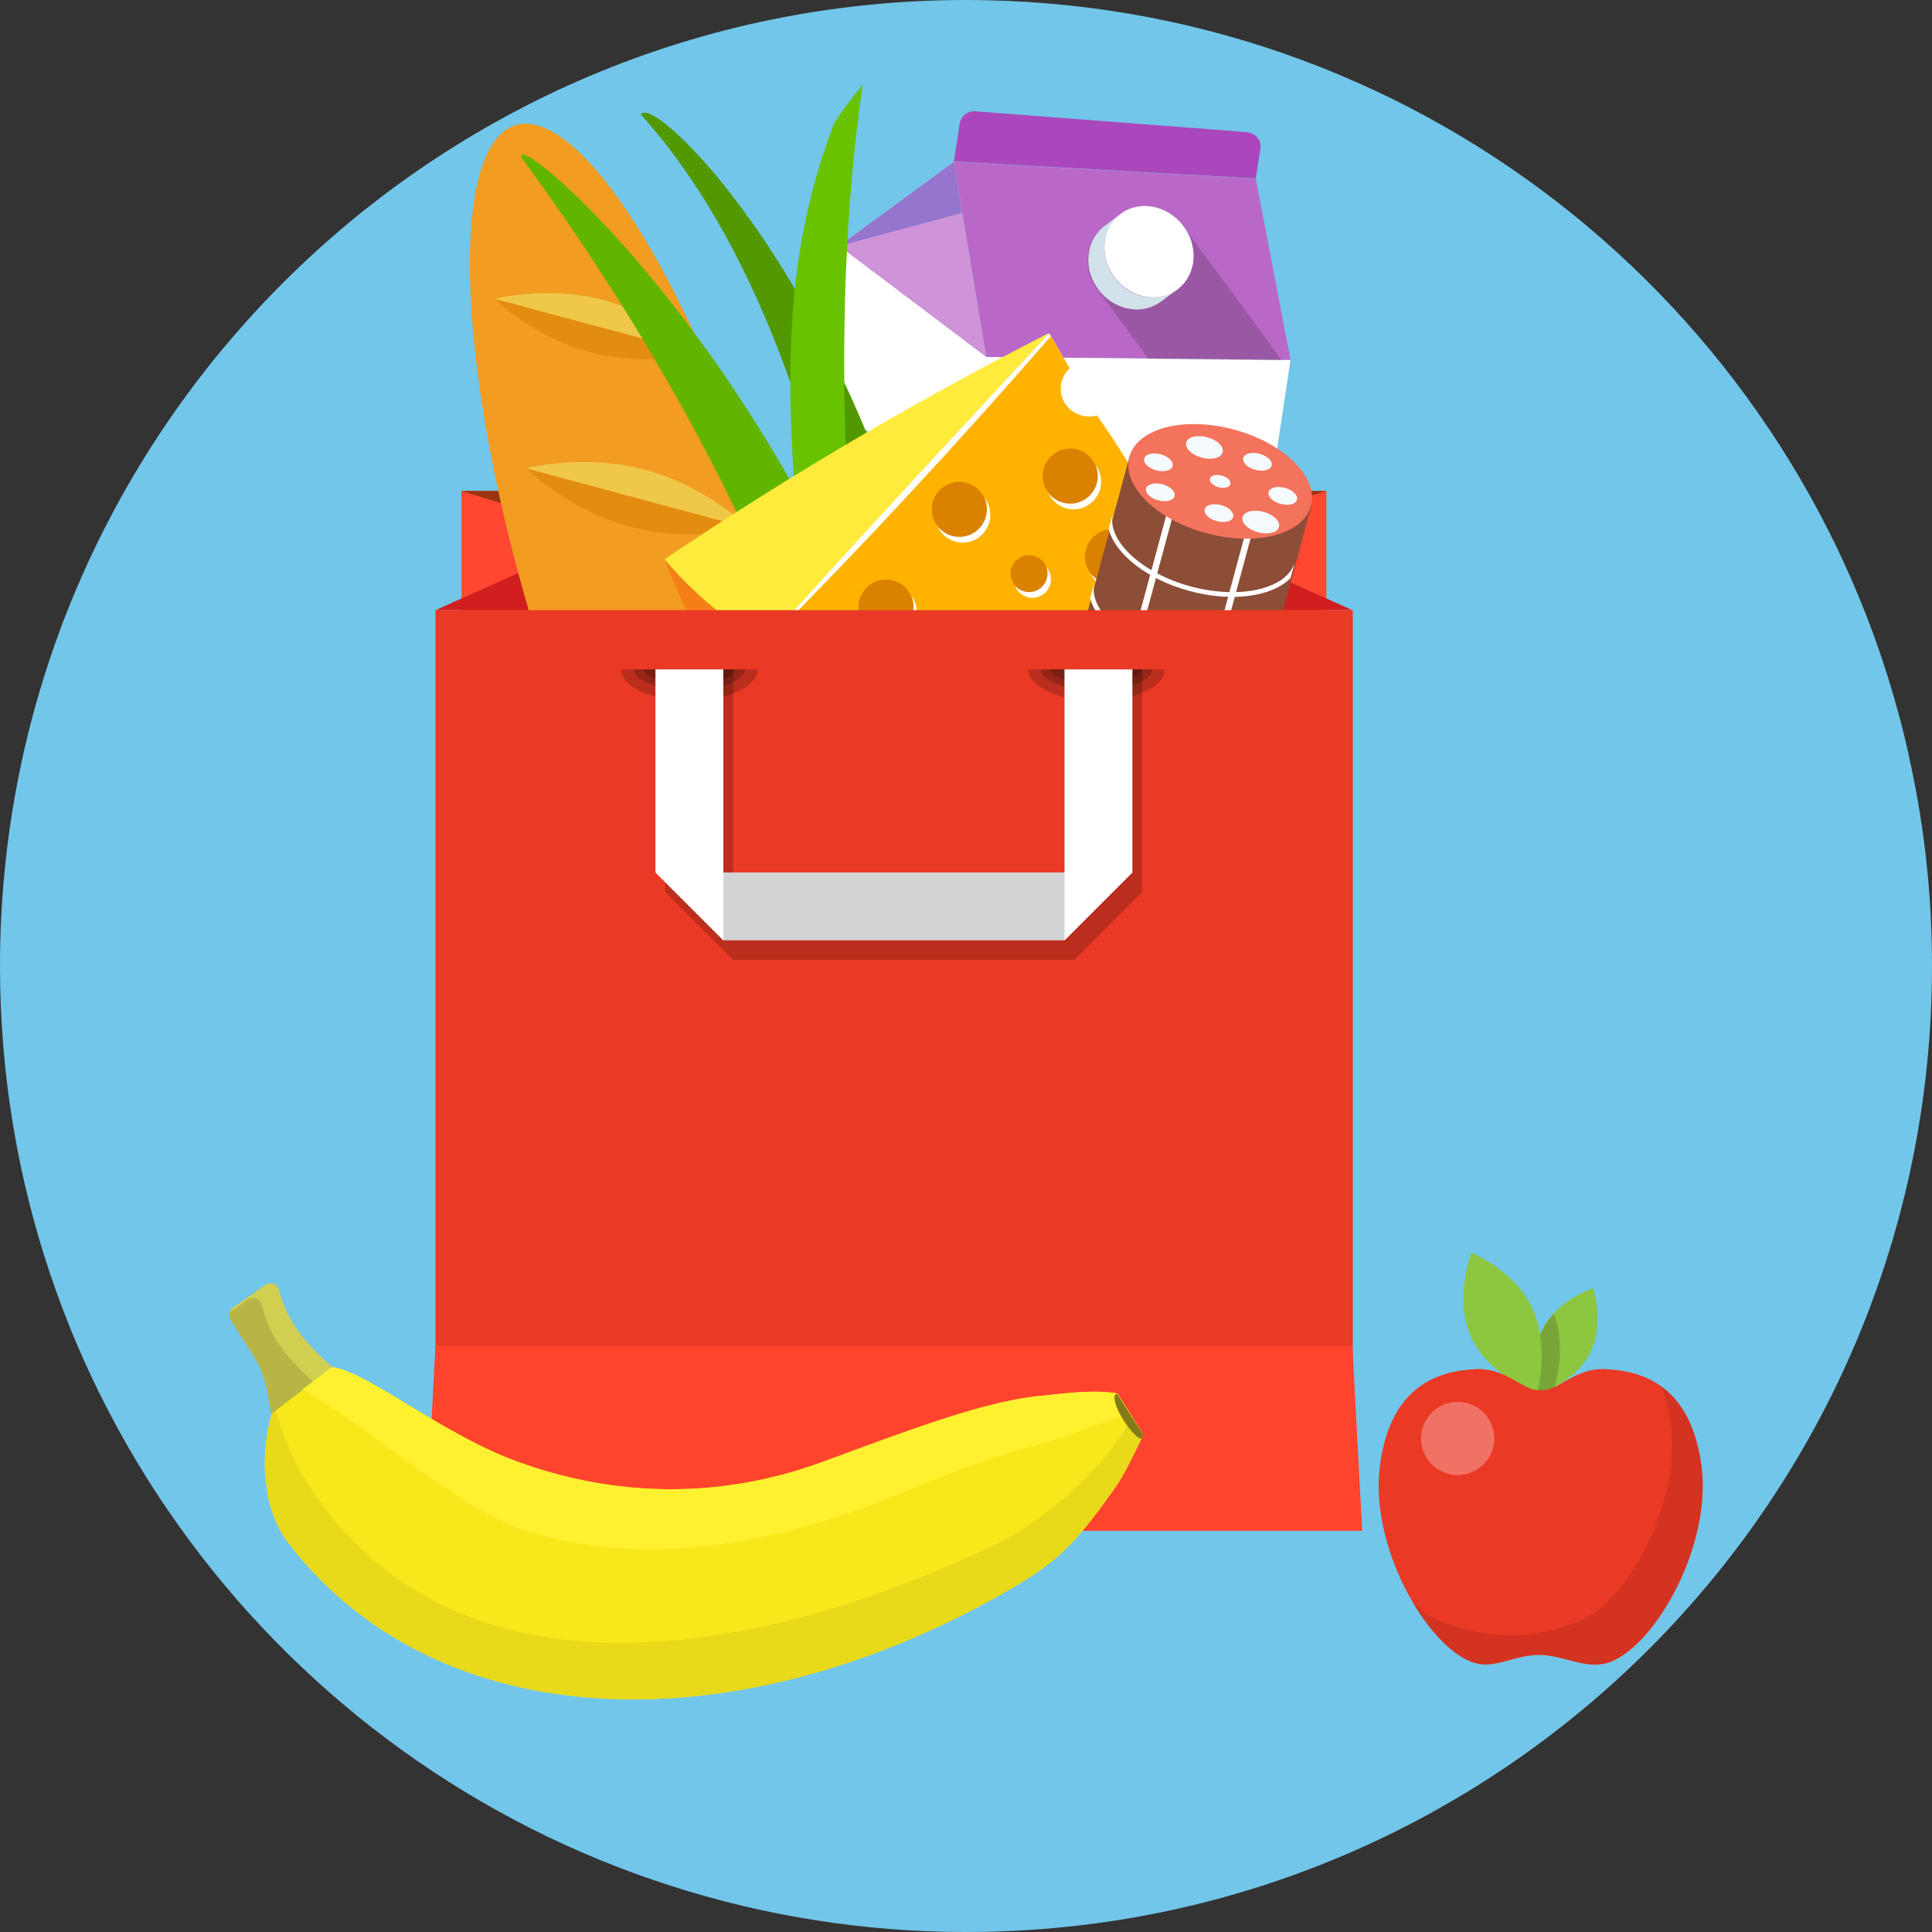 <?xml version="1.0" ?><!DOCTYPE svg  PUBLIC '-//W3C//DTD SVG 1.1//EN'  'http://www.w3.org/Graphics/SVG/1.1/DTD/svg11.dtd'><svg id="Layer_1" style="enable-background:new 0 0 512 512;" version="1.1" viewBox="0 0 512 512" xml:space="preserve" xmlns="http://www.w3.org/2000/svg" xmlns:xlink="http://www.w3.org/1999/xlink"><rect x="0" y="0" width="512" height="512" fill="#333333" stroke="none"/><style type="text/css">
	.st0{fill:#72C6E9;}
	.st1{fill:#FF4731;}
	.st2{fill:#D11F1F;}
	.st3{fill:#993611;}
	.st4{fill:#FFFFFF;}
	.st5{fill:#80BFE1;}
	.st6{fill:#B3B3B4;}
	.st7{fill:#CE93D8;}
	.st8{fill:#9575CD;}
	.st9{fill:#BA68C8;}
	.st10{fill:#AB47BC;}
	.st11{opacity:0.21;fill:#231F20;}
	.st12{fill:#D2E2EA;}
	.st13{fill:#F29C21;}
	.st14{fill:#E38D10;}
	.st15{fill:#EFC849;}
	.st16{fill:#61B500;}
	.st17{fill:#529900;}
	.st18{fill:#68C200;}
	.st19{fill:#F57F17;}
	.st20{fill:#FFEB3B;}
	.st21{fill:#FFB300;}
	.st22{fill:#DB8100;}
	.st23{fill:#8D4E38;}
	.st24{fill:#F3735C;}
	.st25{fill:#F5FAFC;}
	.st26{fill:#EA3924;}
	.st27{fill:#FF442E;}
	.st28{opacity:0.2;}
	.st29{fill:#D1D3D4;}
	.st30{fill:#B8B546;}
	.st31{fill:#D1CE50;}
	.st32{fill:#F7E81C;}
	.st33{fill:#E8D91B;}
	.st34{fill:#FFF130;}
	.st35{fill:#827B18;}
	.st36{fill:#8DC63F;}
	.st37{opacity:0.2;fill:#231F20;}
	.st38{opacity:0.1;}
	.st39{opacity:0.29;fill:#FFFFFF;}
</style><g><path class="st0" d="M512,256c0,141.2-114.4,255.8-255.6,256H256c-27.2,0-53.5-4.3-78.1-12.2C74.7,466.8,0,370.1,0,256    C0,114.6,114.6,0,256,0c118.2,0,217.7,80.1,247.1,189c1.8,6.5,3.2,13,4.5,19.7C510.5,224,512,239.8,512,256z"/><g><g><rect class="st1" height="236" width="229.2" x="122.3" y="130.1"/><g><polygon class="st2" points="159.8,141.8 115.4,161.7 159.8,161.7      "/><polygon class="st2" points="314,141.8 314,161.7 358.4,161.7      "/><polygon class="st3" points="314,141.8 314,130.1 351.5,130.1      "/><polygon class="st3" points="159.8,141.8 159.8,130.1 122.3,130.1      "/><rect class="st3" height="31.6" width="154.1" x="159.8" y="130.1"/></g><g><polygon class="st4" points="196.5,237.1 235.5,266.6 261.4,94.6 222.7,65.1      "/><polygon class="st5" points="205.3,178.8 244.3,208.3 255.6,133.6 216.7,104.3      "/><polygon class="st6" points="222.4,65.2 302.9,62 332.8,47.4 252.8,42.9      "/><polygon class="st7" points="222.4,65.2 261.4,94.6 252.8,42.9      "/><polygon class="st8" points="222.4,65.2 255,56.4 252.8,42.9      "/><polygon class="st9" points="252.8,42.9 261.4,94.6 304.5,95 339.7,95.4 342,95.4 332.8,47.4      "/><path class="st10" d="M330.3,35l-71.8-5.5c-2.1-0.2-3.9,1.3-4.2,3.4l-1.5,9.9l80,4.5l1.2-7.8c0.2-1.1-0.1-2.2-0.8-3.1       C332.4,35.6,331.4,35.1,330.3,35z"/><polygon class="st4" points="235.5,266.6 316.1,267.5 342,95.4 261.4,94.6      "/><polygon class="st4" points="244.3,208.3 325.3,209.1 336.1,134.2 255.6,133.6      "/><path class="st11" d="M316.3,63.7c-0.3-0.5-0.7-1-1.1-1.5c-0.3-0.5-0.7-1-1.1-1.5c-2-3.2-5.4-5.5-9-6c-1.1-0.2-2.2-0.2-3.4,0       c-1.9,0.3-3.5,1-4.9,2.1l-4.2,3.1c-3.4,2.5-5.1,7-4.1,11.8c0.5,2.2,1.5,4.2,2.9,5.8l13,17.6l35.3,0.4l-0.5-0.6       C339.1,94.5,316.4,63.7,316.3,63.7z"/><path class="st12" d="M293,68.4c-1.1-4.7,0.7-9.2,4.1-11.8l-4.3,3.2c-3.4,2.5-5.1,7-4.1,11.8c1.5,6.6,7.8,11.2,14.2,10.3       c1.8-0.3,3.4-1,4.8-2l4.3-3.2c-1.3,1-3,1.7-4.8,2C300.8,79.7,294.4,75.1,293,68.4z"/><path class="st4" d="M301.8,54.7c-6.4,0.9-10.3,7.1-8.8,13.7c1.5,6.6,7.8,11.2,14.2,10.3c6.4-0.9,10.3-7.1,8.8-13.7       C314.5,58.4,308.1,53.8,301.8,54.7z"/></g><g><ellipse class="st13" cx="173.3" cy="155.2" rx="33.6" ry="127.5" transform="matrix(0.958 -0.287 0.287 0.958 -37.304 56.37)"/><g><path class="st14" d="M189.2,230.1c14.9,4,28.7,0.3,28.7,0.3l-53.8-14.4C164.2,216.1,174.3,226.2,189.2,230.1z"/><path class="st15" d="M164.2,216.1l53.8,14.4c0,0-10.2-10.1-25-14.1C178,212.4,164.2,216.1,164.2,216.1z"/></g><g><path class="st14" d="M178,185.2c16.3,4.4,31.6,0.4,31.6,0.4l-59.2-15.9C150.4,169.7,161.7,180.8,178,185.2z"/><path class="st15" d="M150.4,169.7l59.2,15.9c0,0-11.2-11.1-27.6-15.5C165.7,165.7,150.4,169.7,150.4,169.7z"/></g><g><path class="st14" d="M167,139.6c16.3,4.4,31.6,0.4,31.6,0.4l-59.2-15.9C139.4,124.1,150.7,135.2,167,139.6z"/><path class="st15" d="M139.4,124.1l59.2,15.9c0,0-11.2-11.1-27.6-15.5C154.7,120.1,139.4,124.1,139.4,124.1z"/></g><g><path class="st14" d="M156.2,93.3c14.9,4,28.7,0.3,28.7,0.3l-53.8-14.4C131.1,79.2,141.3,89.3,156.2,93.3z"/><path class="st15" d="M131.1,79.2l53.8,14.4c0,0-10.2-10.1-25-14.1C145,75.6,131.1,79.2,131.1,79.2z"/></g></g><g><path class="st16" d="M138.3,41.9c-4.4-11.1,97.1,74.7,118,221.7l-18.5,1.9C223.2,184.4,188.5,110.3,138.3,41.9z"/><path class="st17" d="M169.8,30.3c5.2-7.7,94.6,86.1,84,236.3l-18.5-1.7C235.3,264.9,237.2,105.3,169.8,30.3z"/><path class="st18" d="M228.6,22.5c0,0-6.1,7.5-7.6,10.3c-22.1,57.8-8.2,112.9,6.1,240.8l13.4-4.1       C225.7,179.9,218.1,95.1,228.6,22.5z"/></g><g><path class="st4" d="M208,202.4l101.9-60l-19.6-33.2c-3.2,1.1-6.8-0.2-8.6-3.2c-1.8-3-1.1-6.8,1.4-9.1l-5-8.5l-101.9,60       L208,202.4z"/><path class="st19" d="M208,202.4c6,4.9,17.4,16.8,29.6,27.3c-10.4-12.9-36.5-58.9-34-61.1L278,88.2l-101.9,60       C184.2,169,194,185.9,208,202.4z"/><path class="st20" d="M176.1,148.2c10.1,12.1,26,23.7,27.9,21.1c4.4-6.1,74.1-81.1,74.1-81.1       C237.1,109.2,205.5,128.5,176.1,148.2z"/><path class="st21" d="M282.1,106.7c-1.8-3-1.1-6.8,1.4-9.1l-5-8.5c-24.9,28.6-49.7,55.4-74.5,80.3c-1.5,0.9,5.1,14.3,13.3,28.6       c10.1,17.7,22.6,36.9,24.6,35.8l68.4-90.5c-6.1-13.1-14.7-26.3-19.6-33.2C287.5,111,283.9,109.7,282.1,106.7z"/><ellipse class="st4" cx="284.5" cy="127.6" rx="7.3" ry="7.3" transform="matrix(0.862 -0.507 0.507 0.862 -25.418 161.925)"/><ellipse class="st4" cx="255.1" cy="136.4" rx="7.3" ry="7.3" transform="matrix(0.862 -0.507 0.507 0.862 -33.93 148.252)"/><ellipse class="st4" cx="273.6" cy="153.4" rx="4.9" ry="4.9" transform="matrix(0.862 -0.507 0.507 0.862 -40.017 160.003)"/><ellipse class="st4" cx="295.7" cy="148.9" rx="7.3" ry="7.3" transform="matrix(0.862 -0.507 0.507 0.862 -34.669 170.589)"/><ellipse class="st4" cx="235.7" cy="162.3" rx="7.3" ry="7.3" transform="matrix(0.862 -0.507 0.507 0.862 -49.764 141.991)"/><ellipse class="st4" cx="261.9" cy="174.5" rx="7.3" ry="7.3" transform="matrix(0.862 -0.507 0.507 0.862 -52.295 156.983)"/><ellipse class="st4" cx="250.9" cy="202.6" rx="7.3" ry="7.3" transform="matrix(0.862 -0.507 0.507 0.862 -68.072 155.255)"/><ellipse class="st4" cx="231.4" cy="183.9" rx="5.2" ry="5.2" transform="matrix(0.862 -0.507 0.507 0.862 -61.315 142.817)"/><ellipse class="st22" cx="283.6" cy="126.1" rx="7.3" ry="7.3" transform="matrix(0.862 -0.507 0.507 0.862 -24.767 161.259)"/><ellipse class="st22" cx="254.2" cy="134.9" rx="7.3" ry="7.3" transform="matrix(0.862 -0.507 0.507 0.862 -33.279 147.585)"/><ellipse class="st22" cx="272.7" cy="151.9" rx="4.9" ry="4.9" transform="matrix(0.862 -0.507 0.507 0.862 -39.366 159.337)"/><ellipse class="st22" cx="294.8" cy="147.4" rx="7.3" ry="7.3" transform="matrix(0.862 -0.507 0.507 0.862 -34.019 169.923)"/><ellipse class="st22" cx="234.8" cy="160.8" rx="7.3" ry="7.3" transform="matrix(0.862 -0.507 0.507 0.862 -49.114 141.322)"/><ellipse class="st22" cx="261" cy="172.9" rx="7.3" ry="7.3" transform="matrix(0.862 -0.507 0.507 0.862 -51.645 156.317)"/><ellipse class="st22" cx="250" cy="201" rx="7.3" ry="7.3" transform="matrix(0.862 -0.507 0.507 0.862 -67.422 154.589)"/><ellipse class="st22" cx="230.5" cy="182.4" rx="5.2" ry="5.2" transform="matrix(0.862 -0.507 0.507 0.862 -60.664 142.15)"/></g><g><rect class="st23" height="49.9" transform="matrix(0.261 -0.966 0.966 0.261 70.204 425.049)" width="81.5" x="271.8" y="141.8"/><path class="st4" d="M338.3,167.1l-1.2,4.4c-4.8,4.9-15.5,6.5-26.8,3.4c-11.2-3-19.7-9.8-21.4-16.4l1.2-4.4       c-2,7.2,7.3,16,20.5,19.6C323.9,177.3,336.3,174.3,338.3,167.1z"/><path class="st4" d="M343.2,148.8l-1.2,4.4c-4.8,4.9-15.5,6.5-26.8,3.4c-11.2-3-19.7-9.8-21.4-16.4l1.2-4.4       c-2,7.2,7.3,16,20.5,19.6C328.9,159,341.3,156,343.2,148.8z"/><rect class="st4" height="1.7" transform="matrix(0.261 -0.965 0.965 0.261 57.872 416.342)" width="72" x="264.8" y="169.5"/><rect class="st4" height="1.7" transform="matrix(0.261 -0.965 0.965 0.261 67.785 440.476)" width="72" x="285.5" y="175.1"/><g><ellipse class="st24" cx="323.1" cy="127.7" rx="14.2" ry="24.9" transform="matrix(0.261 -0.966 0.966 0.261 115.665 406.354)"/><ellipse class="st25" cx="323.1" cy="127.7" rx="1.6" ry="2.8" transform="matrix(0.261 -0.966 0.966 0.261 115.669 406.357)"/><ellipse class="st25" cx="319" cy="118.7" rx="2.8" ry="5" transform="matrix(0.261 -0.966 0.966 0.261 121.268 395.746)"/><ellipse class="st25" cx="333" cy="122.5" rx="2.2" ry="3.9" transform="matrix(0.261 -0.966 0.966 0.261 127.987 412.084)"/><ellipse class="st25" cx="322.8" cy="136.1" rx="2.2" ry="3.9" transform="matrix(0.261 -0.966 0.966 0.261 107.31 412.285)"/><ellipse class="st25" cx="333.9" cy="138.4" rx="2.8" ry="5" transform="matrix(0.261 -0.966 0.966 0.261 113.275 424.776)"/><ellipse class="st25" cx="307.3" cy="130.6" rx="2.2" ry="3.9" transform="matrix(0.261 -0.966 0.966 0.261 101.133 393.23)"/><ellipse class="st25" cx="306.8" cy="122.6" rx="2.2" ry="3.9" transform="matrix(0.261 -0.966 0.966 0.261 108.491 386.885)"/><ellipse class="st25" cx="339.7" cy="131.5" rx="2.2" ry="3.9" transform="matrix(0.261 -0.966 0.966 0.261 124.263 425.241)"/></g></g><rect class="st26" height="230.5" width="243.1" x="115.4" y="161.7"/><polygon class="st27" points="361,405.7 112.8,405.7 115.4,356.7 358.4,356.7     "/><g><path class="st28" d="M194.8,177.4c0,2.1-5.4,3.8-12.1,3.8c-6.7,0-12.1-1.7-12.1-3.8H194.8z"/><path class="st28" d="M197.4,177.4c0,3.1-6.6,5.5-14.7,5.5c-8.1,0-14.7-2.5-14.7-5.5H197.4z"/><path class="st28" d="M200.8,177.4c0,4.6-8.1,8.3-18.1,8.3c-10,0-18.1-3.7-18.1-8.3H200.8z"/></g><g><path class="st28" d="M302.6,177.4c0,2.1-5.4,3.8-12.1,3.8c-6.7,0-12.1-1.7-12.1-3.8H302.6z"/><path class="st28" d="M305.3,177.4c0,3.1-6.6,5.5-14.7,5.5s-14.7-2.5-14.7-5.5H305.3z"/><path class="st28" d="M308.7,177.4c0,4.6-8.1,8.3-18.1,8.3s-18.1-3.7-18.1-8.3H308.7z"/></g><polygon class="st28" points="284.7,177.4 284.7,234.7 194.3,234.7 194.3,177.4 176.3,177.4 176.3,234.7 176.3,236.4       194.3,254.4 284.7,254.4 302.7,236.4 302.7,234.7 302.7,177.4     "/><g><polygon class="st29" points="300.1,231.2 300.1,231.2 282.1,249.2 191.7,249.2 173.7,231.2 173.7,231.2      "/><polygon class="st4" points="191.7,177.4 191.7,249.2 173.7,231.2 173.7,177.4      "/><polygon class="st4" points="300.1,177.4 300.1,231.2 282.1,249.2 282.1,177.4      "/></g></g><g><path class="st30" d="M70.3,340.6l-8.6,6c-1,0.7-1.3,2-0.6,3.1c7.2,11.7,9,12,10.7,24.9l26.1,3.9l-10-16.1      c-7.6-7-11.8-11.9-14.1-20.5C73.4,340.3,71.6,339.7,70.3,340.6z"/><path class="st31" d="M65.8,344.4c1.3-0.9,3.1-0.2,3.5,1.3c2.3,8.6,6,13.4,13.6,20.4l7.4,11.2l7.7,1.1l-10-16.1      c-7.6-7-11.8-11.9-14.1-20.5c-0.4-1.5-2.2-2.2-3.5-1.3l-8.6,6c-0.5,0.3-0.8,0.8-0.9,1.3L65.8,344.4z"/><path class="st32" d="M302.9,380.1c-0.1,0.4-0.3,0.8-0.4,1.2c0,0,0,0.1-0.1,0.1c-1.1,2.5-4.8,10-6.7,12.6      c-0.2,0.3-0.4,0.5-0.5,0.7c-5.4,7.6-9.2,12.5-13.8,16.8c0,0,0,0,0,0c-4.8,4.4-10.6,8.1-20,13.2c-72,38.9-148.1,33.8-185.8-16.9      c-0.1-0.2-0.2-0.4-0.4-0.6c-0.1-0.2-0.3-0.4-0.4-0.7c-0.1-0.2-0.2-0.3-0.3-0.5c-0.2-0.4-0.4-0.8-0.6-1.2      c-0.2-0.4-0.4-0.8-0.6-1.2c-0.2-0.4-0.4-0.8-0.5-1.2c-0.1-0.2-0.2-0.4-0.2-0.6c-0.2-0.4-0.3-0.8-0.5-1.2      c-0.1-0.2-0.1-0.4-0.2-0.6c-0.1-0.2-0.2-0.5-0.2-0.7c0-0.1-0.1-0.3-0.1-0.4c0-0.1-0.1-0.2-0.1-0.3c0-0.2-0.1-0.3-0.1-0.5      l-0.1-0.3c0-0.2-0.1-0.3-0.1-0.5c0-0.1,0-0.2-0.1-0.2c0-0.2-0.1-0.3-0.1-0.5c0-0.1,0-0.1,0-0.2c0-0.2-0.1-0.4-0.1-0.5      c0-0.1,0-0.1,0-0.2c0-0.2-0.1-0.4-0.1-0.6c0-0.1,0-0.1,0-0.2c0-0.2-0.1-0.4-0.1-0.6c0,0,0-0.1,0-0.1c0-0.2-0.1-0.4-0.1-0.6      c0,0,0-0.1,0-0.1c0-0.2-0.1-0.4-0.1-0.6c0,0,0,0,0-0.1c0-0.2-0.1-0.5-0.1-0.7c0,0,0,0,0,0c-0.6-5.7,0-11.6,1.6-17.4l1.1-0.9      l7.3-5.6l7.7-5.9c0.2,0,0.3,0.1,0.5,0.1c0.1,0,0.2,0,0.2,0c10,2.1,29,18,48.8,25.1c26.3,9.5,54.1,9.6,80.3,0      c21.8-8,42.2-15.9,57.2-17.5c7-0.7,13.6-1.7,20-0.9c0.3,0,0.5,0.1,0.7,0.1c0.1,0,0.3,0,0.4,0.1l0,0l3.2,5.1h0l0.7,1.1      L302.9,380.1z"/><path class="st33" d="M302.9,380.1c-0.1,0.4-0.3,0.8-0.4,1.2c0,0,0,0.1-0.1,0.1c-1.1,2.5-4.8,10-6.7,12.6      c-0.2,0.3-0.4,0.5-0.5,0.7c-5,7.1-9.2,12.4-13.8,16.8c0,0,0,0,0,0c-4.8,4.4-10.6,8.1-20,13.2c-72,38.9-148.1,33.8-185.8-16.9      c-0.1-0.2-0.2-0.4-0.4-0.6c-0.1-0.2-0.3-0.4-0.4-0.7c-0.1-0.2-0.2-0.3-0.3-0.5c-0.2-0.4-0.4-0.8-0.6-1.2      c-0.2-0.4-0.4-0.8-0.6-1.2c-0.2-0.4-0.4-0.8-0.5-1.2c-0.1-0.2-0.2-0.4-0.2-0.6c-0.2-0.4-0.3-0.8-0.5-1.2      c-0.1-0.2-0.1-0.4-0.2-0.6c-0.1-0.2-0.2-0.5-0.2-0.7c0-0.1-0.1-0.3-0.1-0.4c0-0.1-0.1-0.2-0.1-0.3c0-0.2-0.1-0.3-0.1-0.5      l-0.1-0.3c0-0.2-0.1-0.3-0.1-0.5c0-0.1,0-0.2-0.1-0.2c0-0.2-0.1-0.3-0.1-0.5c0-0.1,0-0.1,0-0.2c0-0.2-0.1-0.4-0.1-0.5      c0-0.1,0-0.1,0-0.2c0-0.2-0.1-0.4-0.1-0.6c0-0.1,0-0.1,0-0.2c0-0.2-0.1-0.4-0.1-0.6c0,0,0-0.1,0-0.1c0-0.2-0.1-0.4-0.1-0.6      c0,0,0-0.1,0-0.1c0-0.2-0.1-0.4-0.1-0.6c0,0,0,0,0-0.1c0-0.2-0.1-0.5-0.1-0.7c0,0,0,0,0,0c-0.6-5.7,0-11.6,1.6-17.4l1.1-0.9      c1.4,5.4,4.5,13,7.3,17.5c35.3,58,109.5,52.6,181.1,19.1c13.8-6.4,28.5-18.5,37.3-32.6c0.5-0.7,0.9-1.5,1.3-2.2L302.9,380.1z"/><path class="st34" d="M299.3,374.4L299.3,374.4c-0.7,0.3-1.5,0.6-2.2,0.8c-9.1,3.4-17.3,6.5-20.3,7.1      c-27.8,7.6-34.9,13.3-56.1,20.1c-26.6,8.5-57.2,11.9-83.5,2.5c-16.1-5.8-42.1-28.5-57-36.7l7.7-5.9c0.2,0,0.3,0.1,0.5,0.1      c0.1,0,0.2,0,0.2,0c10,2.1,29,18,48.8,25.1c26.3,9.5,54.1,9.6,80.3,0c21.8-8,42.2-15.9,57.2-17.5c7-0.7,13.6-1.7,20-0.9      c0.3,0,0.5,0.1,0.7,0.1c0.1,0,0.3,0,0.4,0.1l0,0L299.3,374.4z"/><path class="st35" d="M302.9,380.1c-0.1,0.4-0.3,0.8-0.4,1.2c-0.9-0.1-2.3-1.5-3.8-3.5c-0.3-0.5-0.7-1-1-1.5      c-0.2-0.4-0.4-0.7-0.6-1c-1.6-2.8-2.2-5.3-1.4-5.8c0.1-0.1,0.2-0.1,0.4-0.1l3.2,5.1l0.7,1.1L302.9,380.1z"/></g><g><path class="st36" d="M421.3,358.7c-2.3,4.4-6.2,7.2-9.3,8.9c0,0-0.1,0-0.1,0.1c-0.9,0.5-1.7,0.8-2.3,1.1c0,0-0.1,0-0.1,0      c-0.3,0.1-0.5,0.2-0.7,0.3c-0.4,0.2-0.7,0.3-0.9,0.3c0,0-0.1,0-0.1,0s-0.2-0.7-0.4-1.8c0-0.2-0.1-0.3-0.1-0.5c0,0,0,0,0-0.1      c-0.1-0.5-0.2-1-0.3-1.6c0-0.2,0-0.4-0.1-0.5c-0.2-2-0.3-4.6,0.1-7.2c0,0,0,0,0-0.1c0.3-1.8,0.9-3.7,1.8-5.4      c0.8-1.5,1.7-2.8,2.8-4c0.1-0.1,0.1-0.1,0.2-0.2c4.4-4.7,10.4-6.6,10.4-6.6S425.3,351,421.3,358.7z"/><path class="st37" d="M412.1,367.1c-0.1,0.2-0.1,0.4-0.2,0.6c-0.3,0.9-0.5,1.5-0.5,1.5s-0.7,0.1-1.8-0.4c0,0-0.1,0-0.1-0.1      c-0.3-0.1-0.5,0.1-0.7,0.4c-0.2,0.3-0.5,0.6-0.9,0.4c0,0,0,0,0,0c-0.2-0.6-0.4-1.4-0.6-2.2c0,0,0,0,0-0.1c0-0.1-0.1-0.3-0.1-0.4      c0-0.2-0.1-0.5-0.1-0.7c0-0.2,0-0.3-0.1-0.5c0-0.2,0-0.4-0.1-0.5c-0.2-2.2-0.2-4.7,0.1-7.2c0,0,0,0,0-0.1      c0.3-1.8,0.9-3.7,1.8-5.4c0.8-1.5,1.7-2.8,2.8-4c0.1-0.1,0.1-0.1,0.2-0.2C414.6,355.5,413.1,363.4,412.1,367.1z"/><path class="st36" d="M406.2,347c4.5,10.3,1.2,22.3,1.2,22.3s-13.1-4.8-17.6-15.1c-4.5-10.3,0.1-22.2,0.1-22.2      S401.7,336.7,406.2,347z"/><path class="st26" d="M450.9,388.4c-2.3-16.9-11-24.7-24.5-25.5c-9-0.9-13.3,6-18.1,5.5c-4.8,0.5-9.1-6.4-18.1-5.5      c-13.5,0.8-22.3,8.6-24.5,25.5c-2.8,20.9,11.9,47.2,24.2,52c6.1,2.4,11.2-2,18.5-1.8c6.6,0.2,12.3,4.2,18.5,1.8      C439,435.6,453.7,409.4,450.9,388.4z"/><path class="st38" d="M450.9,388.4c-1.4-10.1-5-17-10.7-21c1.2,3,2.1,6.4,2.6,10.2c2.8,20.9-11.9,47.2-24.2,52      c-6.1,2.4-12.5,4-19.1,3.7c-7.3-0.2-11.7-1.3-17.9-3.7c-2.5-1-5.1-2.8-7.6-5.4c4.6,7.9,10.4,14.1,15.7,16.1      c6.1,2.4,11.2-2,18.5-1.8c6.6,0.2,12.3,4.2,18.5,1.8C439,435.6,453.7,409.4,450.9,388.4z"/><circle class="st39" cx="386.3" cy="381.2" r="9.7"/></g></g></g></svg>